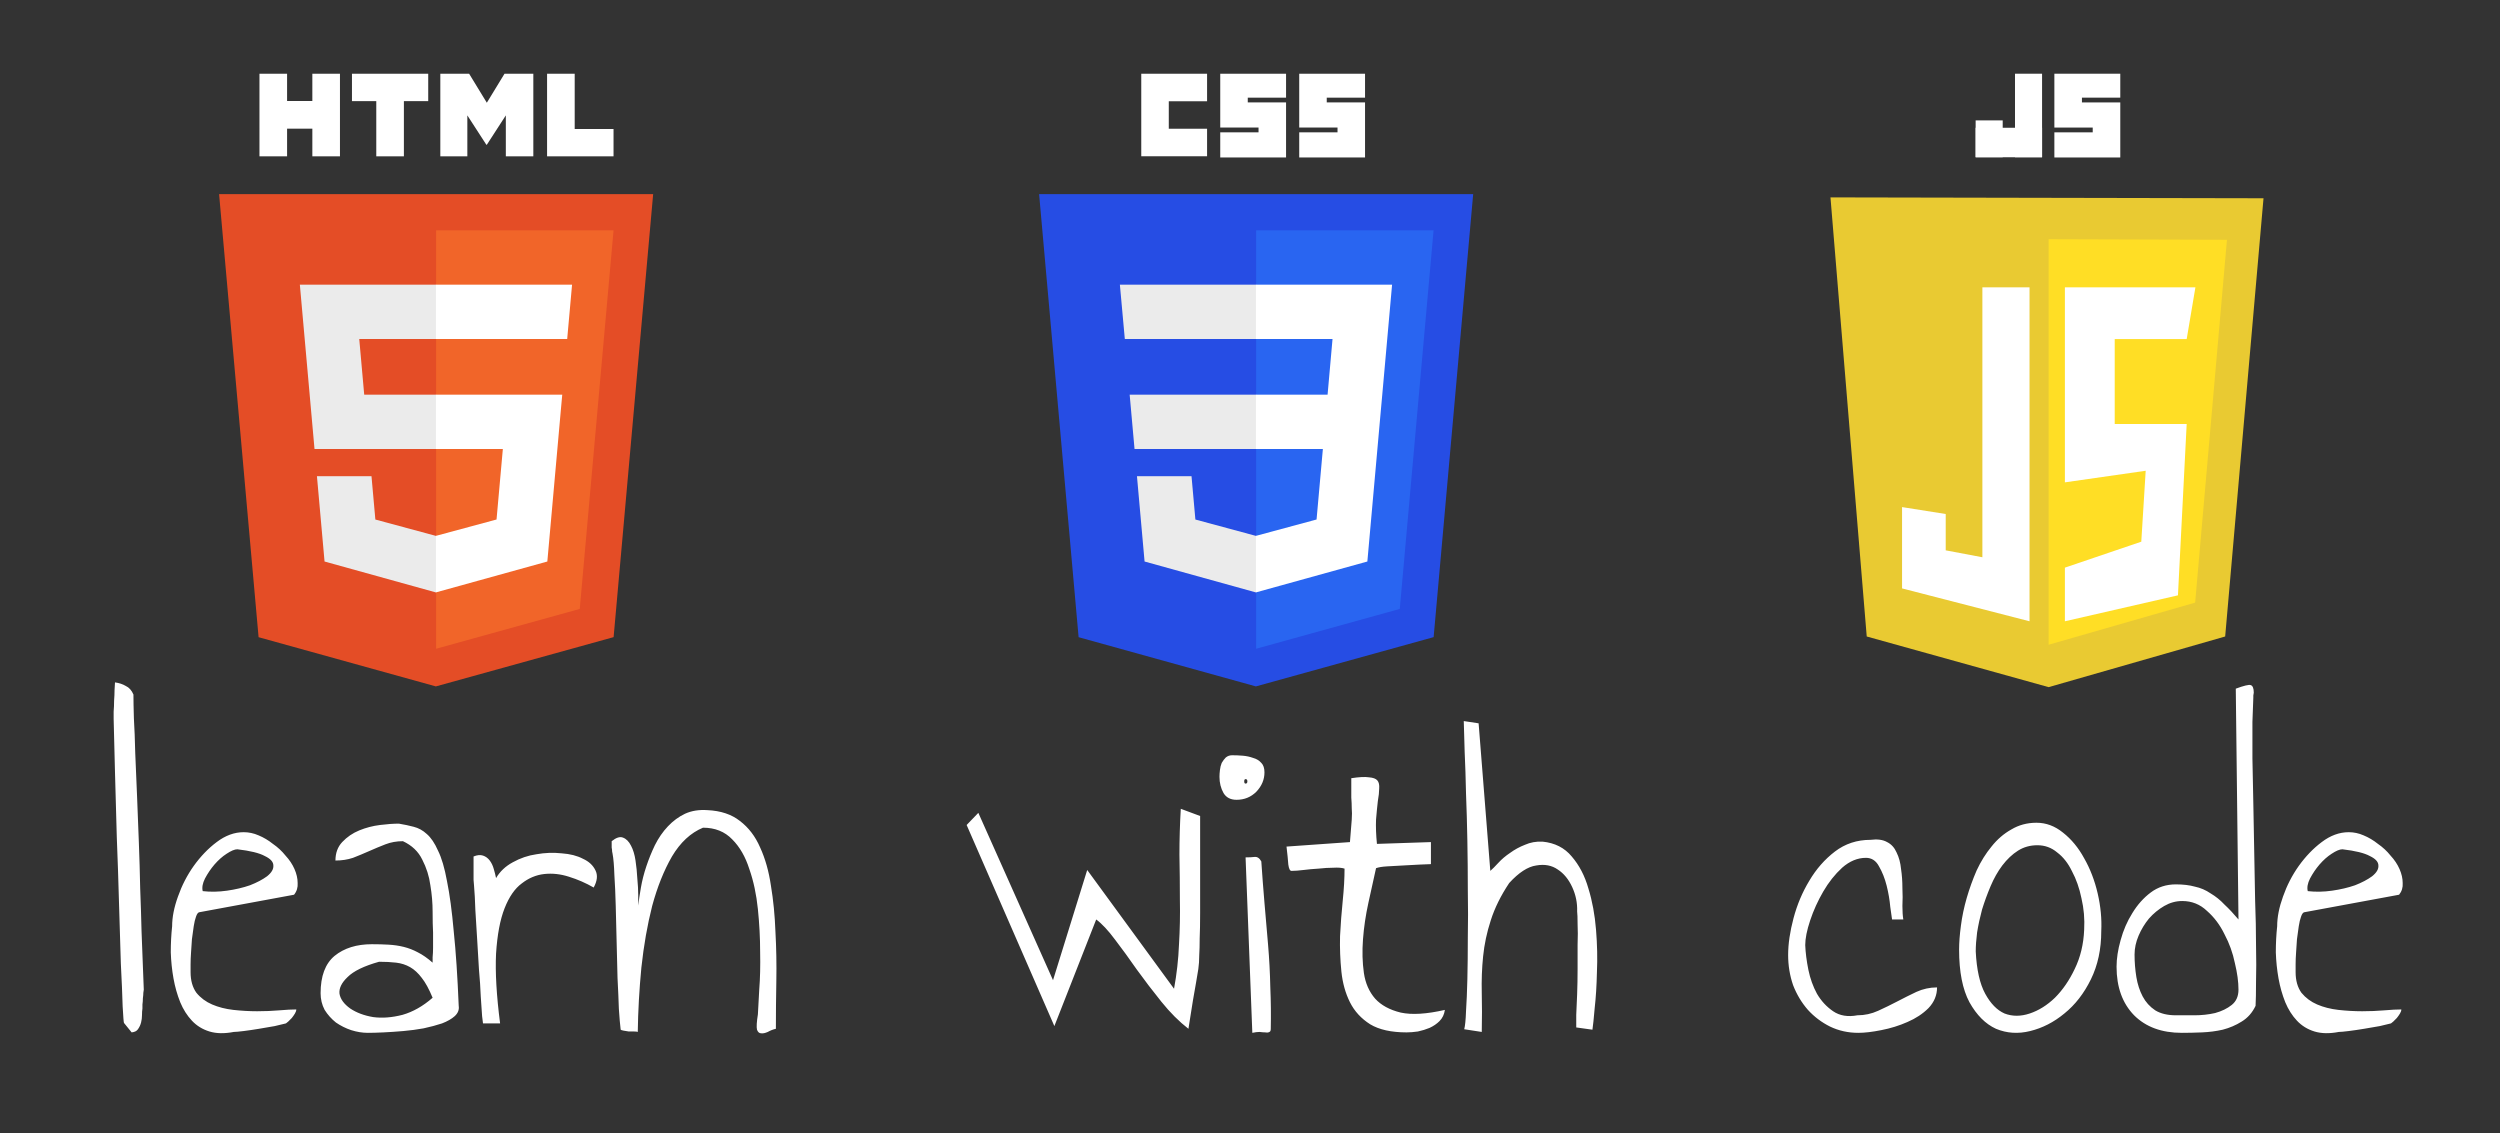 <svg width="814" height="369" viewBox="0 0 814 369" fill="none" xmlns="http://www.w3.org/2000/svg">
<rect x="0" y="0" width="814" height="369" fill="#333333" stroke="none"/>
<mask id="mask0_516_95" style="mask-type:alpha" maskUnits="userSpaceOnUse" x="0" y="0" width="814" height="369">
<rect width="814" height="369" fill="#F07676"/>
</mask>
<g mask="url(#mask0_516_95)">
<path d="M37.442 222.182C38.81 222.377 39.981 222.768 40.958 223.354C42.032 223.842 42.862 224.77 43.448 226.137C43.448 227.992 43.497 230.58 43.595 233.9C43.79 237.123 43.937 240.883 44.034 245.18C44.23 249.477 44.425 254.115 44.62 259.096C44.815 264.076 45.011 269.105 45.206 274.184C45.401 279.262 45.548 284.291 45.645 289.271C45.841 294.252 45.987 298.891 46.085 303.188C46.28 307.484 46.427 311.293 46.524 314.613C46.622 317.934 46.72 320.473 46.817 322.23C46.817 322.426 46.769 322.768 46.671 323.256C46.671 323.744 46.622 324.33 46.524 325.014C46.524 325.697 46.476 326.381 46.378 327.064C46.378 327.65 46.378 328.09 46.378 328.383C46.28 328.969 46.231 329.701 46.231 330.58C46.231 331.361 46.134 332.143 45.938 332.924C45.743 333.705 45.401 334.438 44.913 335.121C44.523 335.707 43.839 336.049 42.862 336.146L40.372 333.07C40.274 332.973 40.128 331.166 39.933 327.65C39.835 324.037 39.64 319.398 39.347 313.734C39.151 307.973 38.956 301.527 38.761 294.398C38.565 287.172 38.321 279.896 38.028 272.572C37.833 265.248 37.638 258.217 37.442 251.479C37.247 244.74 37.101 238.93 37.003 234.047C37.003 233.656 37.003 232.875 37.003 231.703C37.101 230.531 37.149 229.359 37.149 228.188C37.247 226.918 37.296 225.746 37.296 224.672C37.394 223.5 37.442 222.67 37.442 222.182ZM56.046 301.576C56.046 298.646 56.681 295.424 57.95 291.908C59.22 288.295 60.929 284.975 63.077 281.947C65.323 278.822 67.814 276.234 70.548 274.184C73.38 272.035 76.31 270.961 79.337 270.961C80.997 270.961 82.608 271.303 84.171 271.986C85.831 272.67 87.394 273.598 88.858 274.77C90.421 275.844 91.788 277.113 92.96 278.578C94.23 279.945 95.206 281.41 95.89 282.973C96.573 284.535 96.915 286.049 96.915 287.514C97.013 288.979 96.622 290.248 95.743 291.322L64.835 297.035C64.444 297.133 64.103 297.621 63.81 298.5C63.517 299.281 63.273 300.307 63.077 301.576C62.882 302.846 62.687 304.262 62.491 305.824C62.394 307.289 62.296 308.754 62.198 310.219C62.101 311.586 62.052 312.855 62.052 314.027C62.052 315.102 62.052 315.932 62.052 316.518C62.052 319.252 62.687 321.498 63.956 323.256C65.323 324.916 67.032 326.186 69.083 327.064C71.134 327.943 73.429 328.529 75.968 328.822C78.605 329.115 81.192 329.262 83.731 329.262C86.27 329.262 88.663 329.164 90.909 328.969C93.155 328.773 95.011 328.676 96.476 328.676C96.476 329.066 96.329 329.506 96.036 329.994C95.743 330.482 95.401 330.971 95.011 331.459C94.62 331.85 94.23 332.24 93.839 332.631C93.448 332.924 93.204 333.119 93.106 333.217C92.325 333.412 91.105 333.705 89.444 334.096C87.882 334.389 86.173 334.682 84.317 334.975C82.56 335.268 80.899 335.512 79.337 335.707C77.774 335.902 76.7 336 76.114 336C73.087 336.586 70.45 336.537 68.204 335.854C65.958 335.17 64.054 333.998 62.491 332.338C60.929 330.678 59.659 328.676 58.683 326.332C57.706 323.891 56.974 321.303 56.485 318.568C55.997 315.834 55.704 313.002 55.606 310.072C55.606 307.143 55.753 304.311 56.046 301.576ZM77.286 276.527C76.407 276.527 75.235 277.016 73.77 277.992C72.403 278.871 71.085 280.043 69.815 281.508C68.644 282.875 67.618 284.389 66.739 286.049C65.958 287.611 65.714 288.979 66.007 290.15C68.546 290.443 71.183 290.395 73.917 290.004C76.651 289.613 79.142 289.027 81.388 288.246C83.634 287.367 85.489 286.391 86.954 285.316C88.419 284.145 89.103 282.973 89.005 281.801C89.005 280.629 88.077 279.604 86.222 278.725C84.464 277.748 81.485 277.016 77.286 276.527ZM104.386 323.402C104.386 317.836 105.899 313.783 108.927 311.244C112.052 308.705 116.104 307.436 121.085 307.436C123.038 307.436 124.845 307.484 126.505 307.582C128.263 307.68 129.923 307.924 131.485 308.314C133.048 308.705 134.562 309.291 136.026 310.072C137.589 310.854 139.2 311.977 140.86 313.441C140.86 313.148 140.86 312.562 140.86 311.684C140.958 310.707 141.007 309.682 141.007 308.607C141.007 307.533 141.007 306.557 141.007 305.678C141.007 304.701 141.007 304.018 141.007 303.627C140.909 301.869 140.86 299.623 140.86 296.889C140.86 294.057 140.616 291.176 140.128 288.246C139.737 285.316 138.858 282.533 137.491 279.896C136.222 277.26 134.122 275.258 131.192 273.891C129.142 273.891 127.237 274.232 125.479 274.916C123.722 275.6 121.964 276.332 120.206 277.113C118.448 277.895 116.69 278.627 114.933 279.311C113.175 279.896 111.271 280.189 109.22 280.189C109.22 277.748 109.952 275.746 111.417 274.184C112.979 272.523 114.835 271.254 116.983 270.375C119.132 269.496 121.378 268.91 123.722 268.617C126.065 268.324 128.116 268.178 129.874 268.178C131.632 268.471 133.243 268.812 134.708 269.203C136.271 269.594 137.687 270.375 138.956 271.547C140.323 272.719 141.544 274.525 142.618 276.967C143.79 279.311 144.767 282.631 145.548 286.928C146.427 291.225 147.159 296.693 147.745 303.334C148.429 309.877 148.966 317.934 149.356 327.504C149.552 328.773 149.112 329.896 148.038 330.873C147.062 331.752 145.694 332.533 143.937 333.217C142.179 333.803 140.177 334.34 137.931 334.828C135.782 335.219 133.585 335.512 131.339 335.707C129.093 335.902 126.944 336.049 124.894 336.146C122.843 336.244 121.134 336.293 119.767 336.293C118.009 336.293 116.202 336 114.347 335.414C112.589 334.828 110.929 333.998 109.366 332.924C107.901 331.752 106.681 330.385 105.704 328.822C104.825 327.162 104.386 325.355 104.386 323.402ZM123.429 313.148C118.546 314.516 115.128 316.176 113.175 318.129C111.222 319.984 110.343 321.791 110.538 323.549C110.831 325.307 112.003 326.918 114.054 328.383C116.104 329.75 118.595 330.678 121.524 331.166C124.454 331.557 127.628 331.312 131.046 330.434C134.464 329.457 137.735 327.602 140.86 324.867C139.688 322.035 138.517 319.887 137.345 318.422C136.173 316.859 134.903 315.688 133.536 314.906C132.169 314.125 130.655 313.637 128.995 313.441C127.335 313.246 125.479 313.148 123.429 313.148ZM154.19 278.871C155.362 278.383 156.388 278.285 157.267 278.578C158.146 278.871 158.878 279.408 159.464 280.189C160.05 280.971 160.489 281.898 160.782 282.973C161.075 283.949 161.319 284.926 161.515 285.902C162.784 283.754 164.591 282.045 166.935 280.775C169.376 279.408 171.964 278.529 174.698 278.139C177.433 277.65 180.167 277.553 182.901 277.846C185.636 278.041 187.931 278.627 189.786 279.604C191.739 280.482 193.106 281.752 193.888 283.412C194.669 284.975 194.474 286.83 193.302 288.979C190.763 287.514 188.077 286.342 185.245 285.463C182.511 284.584 179.825 284.291 177.188 284.584C174.552 284.877 172.11 285.902 169.864 287.66C167.618 289.32 165.763 292.006 164.298 295.717C162.833 299.428 161.905 304.359 161.515 310.512C161.222 316.566 161.661 324.135 162.833 333.217H157.267C157.267 333.217 157.169 332.436 156.974 330.873C156.876 329.213 156.729 327.064 156.534 324.428C156.437 321.791 156.241 318.861 155.948 315.639C155.753 312.416 155.558 309.145 155.362 305.824C155.167 302.504 154.972 299.33 154.776 296.303C154.679 293.178 154.532 290.492 154.337 288.246C154.337 287.953 154.288 287.367 154.19 286.488C154.19 285.609 154.19 284.682 154.19 283.705C154.19 282.631 154.19 281.654 154.19 280.775C154.19 279.896 154.19 279.262 154.19 278.871ZM202.091 335.268C201.896 333.705 201.7 331.459 201.505 328.529C201.407 325.502 201.261 322.133 201.065 318.422C200.968 314.613 200.87 310.658 200.772 306.557C200.675 302.455 200.577 298.549 200.479 294.838C200.382 291.127 200.235 287.807 200.04 284.877C199.942 281.85 199.747 279.555 199.454 277.992C199.454 277.895 199.405 277.65 199.308 277.26C199.308 276.869 199.259 276.43 199.161 275.941C199.161 275.453 199.161 275.062 199.161 274.77C199.161 274.379 199.161 274.086 199.161 273.891C200.626 272.719 201.847 272.328 202.823 272.719C203.897 273.109 204.776 273.988 205.46 275.355C206.144 276.625 206.632 278.236 206.925 280.189C207.218 282.143 207.413 284.096 207.511 286.049C207.706 288.002 207.804 289.809 207.804 291.469C207.804 293.031 207.804 294.154 207.804 294.838C207.999 293.178 208.292 291.225 208.683 288.979C209.073 286.732 209.659 284.438 210.44 282.094C211.222 279.75 212.149 277.455 213.224 275.209C214.396 272.865 215.812 270.814 217.472 269.057C219.132 267.299 220.987 265.932 223.038 264.955C225.187 263.979 227.628 263.588 230.362 263.783C234.659 263.979 238.175 265.15 240.909 267.299C243.741 269.447 245.938 272.328 247.501 275.941C249.161 279.555 250.333 283.705 251.017 288.393C251.798 293.08 252.286 298.061 252.481 303.334C252.774 308.607 252.872 313.979 252.774 319.447C252.677 324.818 252.628 329.994 252.628 334.975C251.749 335.17 250.87 335.512 249.991 336C249.112 336.391 248.38 336.537 247.794 336.439C247.208 336.439 246.769 336.049 246.476 335.268C246.28 334.389 246.378 332.729 246.769 330.287C246.866 328.529 247.013 325.844 247.208 322.23C247.501 318.52 247.599 314.418 247.501 309.926C247.501 305.434 247.257 300.795 246.769 296.01C246.28 291.225 245.353 286.879 243.985 282.973C242.716 278.969 240.86 275.746 238.419 273.305C235.978 270.766 232.804 269.496 228.897 269.496C224.894 271.156 221.524 274.281 218.79 278.871C216.153 283.461 214.005 288.832 212.345 294.984C210.782 301.137 209.61 307.826 208.829 315.053C208.146 322.182 207.755 329.164 207.657 336C207.462 335.902 207.071 335.854 206.485 335.854C205.997 335.854 205.411 335.854 204.728 335.854C204.142 335.756 203.556 335.658 202.97 335.561C202.481 335.463 202.188 335.365 202.091 335.268ZM343.302 334.096L314.737 268.617L318.546 264.662L342.862 319.154L353.995 283.266L382.267 321.938C383.146 317.152 383.683 312.367 383.878 307.582C384.171 302.699 384.269 297.865 384.171 293.08C384.171 288.197 384.122 283.266 384.024 278.285C384.024 273.305 384.171 268.324 384.464 263.344L390.763 265.688C390.763 273.012 390.763 279.213 390.763 284.291C390.763 289.369 390.763 293.666 390.763 297.182C390.763 300.6 390.714 303.383 390.616 305.531C390.616 307.68 390.567 309.535 390.47 311.098C390.47 312.66 390.372 314.125 390.177 315.492C389.981 316.762 389.737 318.227 389.444 319.887C389.151 321.449 388.81 323.402 388.419 325.746C388.028 328.09 387.54 331.166 386.954 334.975C383.927 332.631 380.997 329.701 378.165 326.186C375.333 322.67 372.647 319.154 370.108 315.639C367.667 312.123 365.323 308.9 363.077 305.971C360.831 302.943 358.78 300.746 356.925 299.379L343.302 334.096ZM405.558 279.164C406.729 279.164 407.706 279.115 408.487 279.018C409.366 278.92 410.099 279.408 410.685 280.482C410.978 284.877 411.319 289.369 411.71 293.959C412.101 298.451 412.491 302.992 412.882 307.582C413.272 312.172 413.517 316.811 413.614 321.498C413.81 326.088 413.858 330.58 413.761 334.975C413.761 335.561 413.614 335.902 413.321 336C413.028 336.195 412.589 336.244 412.003 336.146C411.515 336.146 410.88 336.098 410.099 336C409.415 336 408.634 336.098 407.755 336.293L405.558 279.164ZM397.062 252.943C397.062 252.26 397.11 251.527 397.208 250.746C397.306 249.867 397.501 249.086 397.794 248.402C398.185 247.719 398.624 247.133 399.112 246.645C399.698 246.156 400.382 245.912 401.163 245.912C402.335 245.912 403.507 245.961 404.679 246.059C405.851 246.156 406.974 246.4 408.048 246.791C409.122 247.084 410.001 247.621 410.685 248.402C411.368 249.086 411.71 250.111 411.71 251.479C411.71 253.822 410.831 255.922 409.073 257.777C407.315 259.535 405.167 260.414 402.628 260.414C400.675 260.414 399.259 259.682 398.38 258.217C397.501 256.654 397.062 254.896 397.062 252.943ZM405.558 253.676C405.265 253.676 405.118 253.92 405.118 254.408C405.118 254.896 405.265 255.141 405.558 255.141C405.948 255.141 406.144 254.896 406.144 254.408C406.144 253.92 405.948 253.676 405.558 253.676ZM437.784 282.826C436.905 282.533 435.685 282.436 434.122 282.533C432.657 282.533 431.046 282.631 429.288 282.826C427.628 282.924 426.017 283.07 424.454 283.266C422.892 283.461 421.573 283.559 420.499 283.559C420.011 283.559 419.669 282.875 419.474 281.508C419.376 280.043 419.181 278.09 418.888 275.648L439.542 274.184C439.835 270.766 440.03 268.324 440.128 266.859C440.226 265.395 440.226 264.174 440.128 263.197C440.128 262.123 440.079 260.951 439.981 259.682C439.981 258.314 439.981 256.215 439.981 253.383C442.521 252.992 444.425 252.895 445.694 253.09C447.062 253.188 447.989 253.529 448.478 254.115C448.966 254.701 449.161 255.58 449.063 256.752C449.063 257.826 448.917 259.193 448.624 260.854C448.429 262.514 448.233 264.516 448.038 266.859C447.94 269.203 448.038 271.84 448.331 274.77L465.909 274.184V281.361C465.128 281.361 463.907 281.41 462.247 281.508C460.587 281.605 458.78 281.703 456.827 281.801C454.972 281.898 453.214 281.996 451.554 282.094C449.991 282.191 448.819 282.387 448.038 282.68C447.257 286.195 446.427 289.955 445.548 293.959C444.669 297.963 444.083 301.918 443.79 305.824C443.497 309.73 443.595 313.393 444.083 316.811C444.571 320.131 445.792 322.914 447.745 325.16C449.698 327.309 452.481 328.822 456.095 329.701C459.708 330.482 464.493 330.189 470.45 328.822C470.255 330.287 469.669 331.508 468.692 332.484C467.813 333.363 466.739 334.096 465.47 334.682C464.298 335.17 463.028 335.561 461.661 335.854C460.294 336.049 459.073 336.146 457.999 336.146C453.019 336.146 449.063 335.268 446.134 333.51C443.204 331.654 441.007 329.262 439.542 326.332C438.077 323.402 437.149 320.082 436.759 316.371C436.368 312.562 436.222 308.705 436.319 304.799C436.515 300.893 436.808 297.035 437.198 293.227C437.589 289.418 437.784 285.951 437.784 282.826ZM481.437 235.512L485.245 283.559C485.929 282.973 486.808 282.094 487.882 280.922C488.956 279.75 490.226 278.676 491.69 277.699C493.155 276.625 494.767 275.746 496.524 275.062C498.282 274.281 500.187 273.939 502.237 274.037C506.241 274.428 509.415 276.039 511.759 278.871C514.2 281.703 516.007 285.17 517.179 289.271C518.448 293.373 519.278 297.865 519.669 302.748C520.06 307.533 520.157 312.123 519.962 316.518C519.864 320.912 519.62 324.818 519.229 328.236C518.937 331.654 518.692 333.998 518.497 335.268L513.224 334.535C513.224 333.656 513.224 332.289 513.224 330.434C513.321 328.48 513.419 326.234 513.517 323.695C513.614 321.059 513.663 318.324 513.663 315.492C513.663 312.66 513.663 310.023 513.663 307.582C513.761 305.043 513.761 302.797 513.663 300.844C513.663 298.891 513.614 297.523 513.517 296.742C513.614 294.008 513.077 291.371 511.905 288.832C510.733 286.293 509.171 284.389 507.218 283.119C505.265 281.752 502.921 281.312 500.187 281.801C497.452 282.191 494.522 284.096 491.397 287.514C488.663 291.615 486.661 295.668 485.392 299.672C484.122 303.578 483.292 307.484 482.901 311.391C482.511 315.199 482.364 319.154 482.462 323.256C482.56 327.26 482.56 331.508 482.462 336L476.749 335.121C477.042 334.047 477.237 332.094 477.335 329.262C477.53 326.332 477.677 322.865 477.774 318.861C477.872 314.76 477.921 310.219 477.921 305.238C478.019 300.258 478.019 295.131 477.921 289.857C477.921 284.486 477.872 279.115 477.774 273.744C477.677 268.373 477.53 263.246 477.335 258.363C477.237 253.48 477.091 248.988 476.896 244.887C476.798 240.785 476.7 237.416 476.603 234.779L481.437 235.512ZM582.218 310.951C582.218 307.338 582.804 303.334 583.976 298.939C585.147 294.545 586.856 290.492 589.103 286.781C591.349 282.973 594.132 279.799 597.452 277.26C600.772 274.721 604.63 273.451 609.024 273.451C611.271 273.158 613.077 273.402 614.444 274.184C615.812 274.867 616.837 275.99 617.521 277.553C618.302 279.115 618.79 280.922 618.985 282.973C619.278 284.926 619.425 286.977 619.425 289.125C619.522 291.176 619.522 293.129 619.425 294.984C619.425 296.742 619.522 298.207 619.718 299.379H616.056C615.958 298.793 615.763 297.426 615.47 295.277C615.274 293.031 614.884 290.736 614.298 288.393C613.712 286.049 612.882 283.949 611.808 282.094C610.831 280.238 609.415 279.311 607.56 279.311C604.825 279.311 602.237 280.385 599.796 282.533C597.452 284.682 595.401 287.27 593.644 290.297C591.886 293.324 590.47 296.449 589.396 299.672C588.321 302.895 587.784 305.58 587.784 307.729C587.882 310.17 588.224 312.855 588.81 315.785C589.396 318.617 590.323 321.205 591.593 323.549C592.96 325.893 594.718 327.797 596.866 329.262C599.015 330.727 601.651 331.166 604.776 330.58C607.12 330.58 609.366 330.092 611.515 329.115C613.663 328.139 615.763 327.113 617.813 326.039C619.864 324.965 621.915 323.939 623.966 322.963C626.114 321.986 628.36 321.498 630.704 321.498C630.704 324.037 629.776 326.283 627.921 328.236C626.065 330.092 623.771 331.605 621.036 332.777C618.399 333.949 615.567 334.828 612.54 335.414C609.61 336 607.12 336.293 605.069 336.293C601.749 336.293 598.673 335.609 595.841 334.242C593.106 332.875 590.714 331.068 588.663 328.822C586.612 326.479 585.001 323.793 583.829 320.766C582.755 317.641 582.218 314.369 582.218 310.951ZM637.882 309.193C637.882 306.947 638.077 304.359 638.468 301.43C638.858 298.402 639.493 295.375 640.372 292.348C641.251 289.32 642.325 286.342 643.595 283.412C644.962 280.482 646.573 277.895 648.429 275.648C650.284 273.305 652.433 271.449 654.874 270.082C657.315 268.617 660.05 267.885 663.077 267.885C666.202 267.885 669.083 268.959 671.72 271.107C674.454 273.256 676.749 276.039 678.604 279.457C680.558 282.875 682.022 286.684 682.999 290.883C683.976 295.082 684.366 299.184 684.171 303.188C684.171 309.047 683.048 314.271 680.802 318.861C678.556 323.451 675.675 327.162 672.159 329.994C668.741 332.826 665.03 334.73 661.026 335.707C657.12 336.684 653.409 336.439 649.894 334.975C646.476 333.412 643.595 330.531 641.251 326.332C639.005 322.133 637.882 316.42 637.882 309.193ZM643.302 309.779C643.595 315.736 644.62 320.326 646.378 323.549C648.136 326.771 650.235 328.92 652.677 329.994C655.216 330.971 657.95 330.971 660.88 329.994C663.81 329.018 666.544 327.309 669.083 324.867C671.622 322.328 673.771 319.203 675.528 315.492C677.384 311.684 678.409 307.436 678.604 302.748C678.8 299.232 678.507 295.814 677.726 292.494C677.042 289.174 676.017 286.244 674.649 283.705C673.38 281.068 671.769 279.018 669.815 277.553C667.96 275.99 665.812 275.209 663.37 275.209C661.026 275.209 658.927 275.795 657.071 276.967C655.216 278.139 653.507 279.75 651.944 281.801C650.479 283.754 649.21 286 648.136 288.539C647.062 291.078 646.134 293.617 645.353 296.156C644.669 298.695 644.132 301.186 643.741 303.627C643.448 305.971 643.302 308.021 643.302 309.779ZM689.151 314.76C689.151 312.123 689.591 309.242 690.47 306.117C691.349 302.895 692.618 299.965 694.278 297.328C695.938 294.594 697.94 292.348 700.284 290.59C702.628 288.832 705.362 287.953 708.487 287.953C710.831 287.953 712.882 288.197 714.64 288.686C716.495 289.076 718.204 289.809 719.767 290.883C721.427 291.859 722.94 293.08 724.308 294.545C725.772 295.912 727.286 297.523 728.849 299.379L727.97 224.232C730.606 223.256 732.218 222.865 732.804 223.061C733.487 223.256 733.829 224.086 733.829 225.551C733.829 225.746 733.78 226.039 733.683 226.43C733.683 226.82 733.683 227.064 733.683 227.162C733.585 229.018 733.487 231.654 733.39 235.072C733.39 238.49 733.39 242.445 733.39 246.938C733.487 251.43 733.585 256.312 733.683 261.586C733.78 266.762 733.878 272.035 733.976 277.406C734.073 282.68 734.171 287.953 734.269 293.227C734.464 298.402 734.562 303.236 734.562 307.729C734.659 312.221 734.659 316.225 734.562 319.74C734.562 323.158 734.513 325.746 734.415 327.504C733.341 329.75 731.827 331.459 729.874 332.631C728.019 333.803 725.968 334.682 723.722 335.268C721.573 335.756 719.327 336.049 716.983 336.146C714.64 336.244 712.442 336.293 710.392 336.293C703.849 336.293 698.673 334.389 694.864 330.58C691.056 326.674 689.151 321.4 689.151 314.76ZM695.011 310.805C695.011 313.246 695.206 315.688 695.597 318.129C695.987 320.473 696.671 322.572 697.647 324.428C698.624 326.283 699.991 327.797 701.749 328.969C703.507 330.043 705.753 330.58 708.487 330.58C710.147 330.58 712.149 330.58 714.493 330.58C716.837 330.58 719.083 330.336 721.231 329.848C723.38 329.262 725.187 328.383 726.651 327.211C728.116 326.039 728.849 324.379 728.849 322.23C728.849 319.691 728.458 316.811 727.677 313.588C726.993 310.268 725.87 307.143 724.308 304.213C722.843 301.186 720.938 298.646 718.595 296.596C716.349 294.447 713.663 293.373 710.538 293.373C708.487 293.373 706.534 293.91 704.679 294.984C702.823 296.059 701.163 297.426 699.698 299.086C698.331 300.746 697.208 302.602 696.329 304.652C695.45 306.703 695.011 308.754 695.011 310.805ZM741.446 301.576C741.446 298.646 742.081 295.424 743.351 291.908C744.62 288.295 746.329 284.975 748.478 281.947C750.724 278.822 753.214 276.234 755.948 274.184C758.78 272.035 761.71 270.961 764.737 270.961C766.397 270.961 768.009 271.303 769.571 271.986C771.231 272.67 772.794 273.598 774.259 274.77C775.821 275.844 777.188 277.113 778.36 278.578C779.63 279.945 780.606 281.41 781.29 282.973C781.974 284.535 782.315 286.049 782.315 287.514C782.413 288.979 782.022 290.248 781.144 291.322L750.235 297.035C749.845 297.133 749.503 297.621 749.21 298.5C748.917 299.281 748.673 300.307 748.478 301.576C748.282 302.846 748.087 304.262 747.892 305.824C747.794 307.289 747.696 308.754 747.599 310.219C747.501 311.586 747.452 312.855 747.452 314.027C747.452 315.102 747.452 315.932 747.452 316.518C747.452 319.252 748.087 321.498 749.356 323.256C750.724 324.916 752.433 326.186 754.483 327.064C756.534 327.943 758.829 328.529 761.368 328.822C764.005 329.115 766.593 329.262 769.132 329.262C771.671 329.262 774.063 329.164 776.31 328.969C778.556 328.773 780.411 328.676 781.876 328.676C781.876 329.066 781.729 329.506 781.437 329.994C781.144 330.482 780.802 330.971 780.411 331.459C780.021 331.85 779.63 332.24 779.239 332.631C778.849 332.924 778.604 333.119 778.507 333.217C777.726 333.412 776.505 333.705 774.845 334.096C773.282 334.389 771.573 334.682 769.718 334.975C767.96 335.268 766.3 335.512 764.737 335.707C763.175 335.902 762.101 336 761.515 336C758.487 336.586 755.851 336.537 753.604 335.854C751.358 335.17 749.454 333.998 747.892 332.338C746.329 330.678 745.06 328.676 744.083 326.332C743.106 323.891 742.374 321.303 741.886 318.568C741.397 315.834 741.104 313.002 741.007 310.072C741.007 307.143 741.153 304.311 741.446 301.576ZM762.687 276.527C761.808 276.527 760.636 277.016 759.171 277.992C757.804 278.871 756.485 280.043 755.216 281.508C754.044 282.875 753.019 284.389 752.14 286.049C751.358 287.611 751.114 288.979 751.407 290.15C753.946 290.443 756.583 290.395 759.317 290.004C762.052 289.613 764.542 289.027 766.788 288.246C769.034 287.367 770.89 286.391 772.354 285.316C773.819 284.145 774.503 282.973 774.405 281.801C774.405 280.629 773.478 279.604 771.622 278.725C769.864 277.748 766.886 277.016 762.687 276.527Z" fill="white"/>
<g clip-path="url(#clip0_516_95)">
<path d="M408.914 223.494L351.195 207.471L338.333 63.205H479.667L466.792 207.449L408.914 223.494Z" fill="#264DE4"/>
<path d="M455.768 198.264L466.772 75.001H409V211.23L455.768 198.264Z" fill="#2965F1"/>
<path d="M367.819 128.508L369.405 146.201H409V128.508H367.819Z" fill="#EBEBEB"/>
<path d="M364.633 92.695L366.241 110.389H409V92.695H364.633Z" fill="#EBEBEB"/>
<path d="M409 174.46L408.922 174.48L389.217 169.159L387.957 155.048H370.196L372.674 182.829L408.919 192.891L409 192.868V174.46Z" fill="#EBEBEB"/>
<path d="M371.595 24H393.025V32.962H380.556V41.923H393.025V50.885H371.595V24Z" fill="white"/>
<path d="M397.311 24H418.741V31.793H406.273V33.351H418.741V51.275H397.311V43.092H409.779V41.534H397.311V24Z" fill="white"/>
<path d="M423.027 24H444.457V31.793H431.989V33.351H444.457V51.275H423.027V43.092H435.495V41.534H423.027V24Z" fill="white"/>
<path d="M450.067 128.508L453.262 92.695H408.939V110.389H433.871L432.261 128.508H408.939V146.201H430.727L428.673 169.149L408.939 174.475V192.883L445.212 182.83L445.478 179.841L449.636 133.259L450.067 128.508Z" fill="white"/>
</g>
<g clip-path="url(#clip1_516_95)">
<path d="M212.668 63.205L199.792 207.449L141.914 223.494L84.195 207.471L71.332 63.205H212.668Z" fill="#E44D26"/>
<path d="M142 211.23L188.768 198.264L199.772 75.001H142V211.23Z" fill="#F16529"/>
<path d="M116.97 110.389H142V92.695H97.633L98.056 97.442L102.405 146.201H142V128.508H118.587L116.97 110.389Z" fill="#EBEBEB"/>
<path d="M120.957 155.048H103.196L105.674 182.829L141.919 192.891L142 192.868V174.46L141.922 174.48L122.217 169.159L120.957 155.048Z" fill="#EBEBEB"/>
<path d="M84.482 24H93.474V32.884H101.699V24H110.691V50.902H101.7V41.894H93.475V50.902H84.483L84.482 24Z" fill="white"/>
<path d="M122.516 32.921H114.6V24H139.428V32.921H131.508V50.902H122.516L122.516 32.921Z" fill="white"/>
<path d="M143.368 24H152.744L158.511 33.453L164.273 24H173.652V50.902H164.698V37.568L158.511 47.133H158.357L152.166 37.568V50.902H143.368V24Z" fill="white"/>
<path d="M178.127 24H187.122V42.01H199.767V50.902H178.127V24Z" fill="white"/>
<path d="M141.939 146.201H163.727L161.673 169.149L141.939 174.475V192.883L178.212 182.83L178.478 179.841L182.636 133.259L183.067 128.508H141.939V146.201Z" fill="white"/>
<path d="M141.939 110.346V110.389H184.677L185.032 106.412L185.839 97.442L186.262 92.695H141.939V110.346Z" fill="white"/>
</g>
<g clip-path="url(#clip2_516_95)">
<path d="M607.806 207.24L596 64.268L737 64.555L724.516 207.24L667.032 223.733L607.806 207.24Z" fill="#E9CA32"/>
<path d="M667.032 209.925V77.884L725.097 78.075L714.742 196.212L667.032 209.925Z" fill="#FFDE25"/>
<path d="M660.814 93.561H645.464V181.445L633.524 179.191V167.361L619.31 165.108V191.585L660.814 202.289V93.561ZM672.33 93.561H714.827L711.984 110.406H688.553V138.047H711.984L709.141 193.839L672.33 202.289V184.825L697.202 176.375L698.638 153.277L672.33 157.052V93.561Z" fill="white"/>
</g>
<path d="M668.903 24H690.364V31.793H677.878V33.351H690.364V51.275H668.903V43.092H681.389V41.534H668.903V24Z" fill="white"/>
<rect x="656.085" y="24" width="8.812" height="27.2" fill="white"/>
<rect x="643.267" y="39.2" width="8.812" height="12" fill="white"/>
<rect x="643.267" y="41.6" width="21.631" height="9.6" fill="white"/>
</g>
<defs>
<clipPath id="clip0_516_95">
<rect width="200" height="200" fill="white" transform="translate(309 24)"/>
</clipPath>
<clipPath id="clip1_516_95">
<rect width="200" height="200" fill="white" transform="translate(42 24)"/>
</clipPath>
<clipPath id="clip2_516_95">
<rect width="141" height="160" fill="white" transform="translate(596 64)"/>
</clipPath>
</defs>
</svg>

